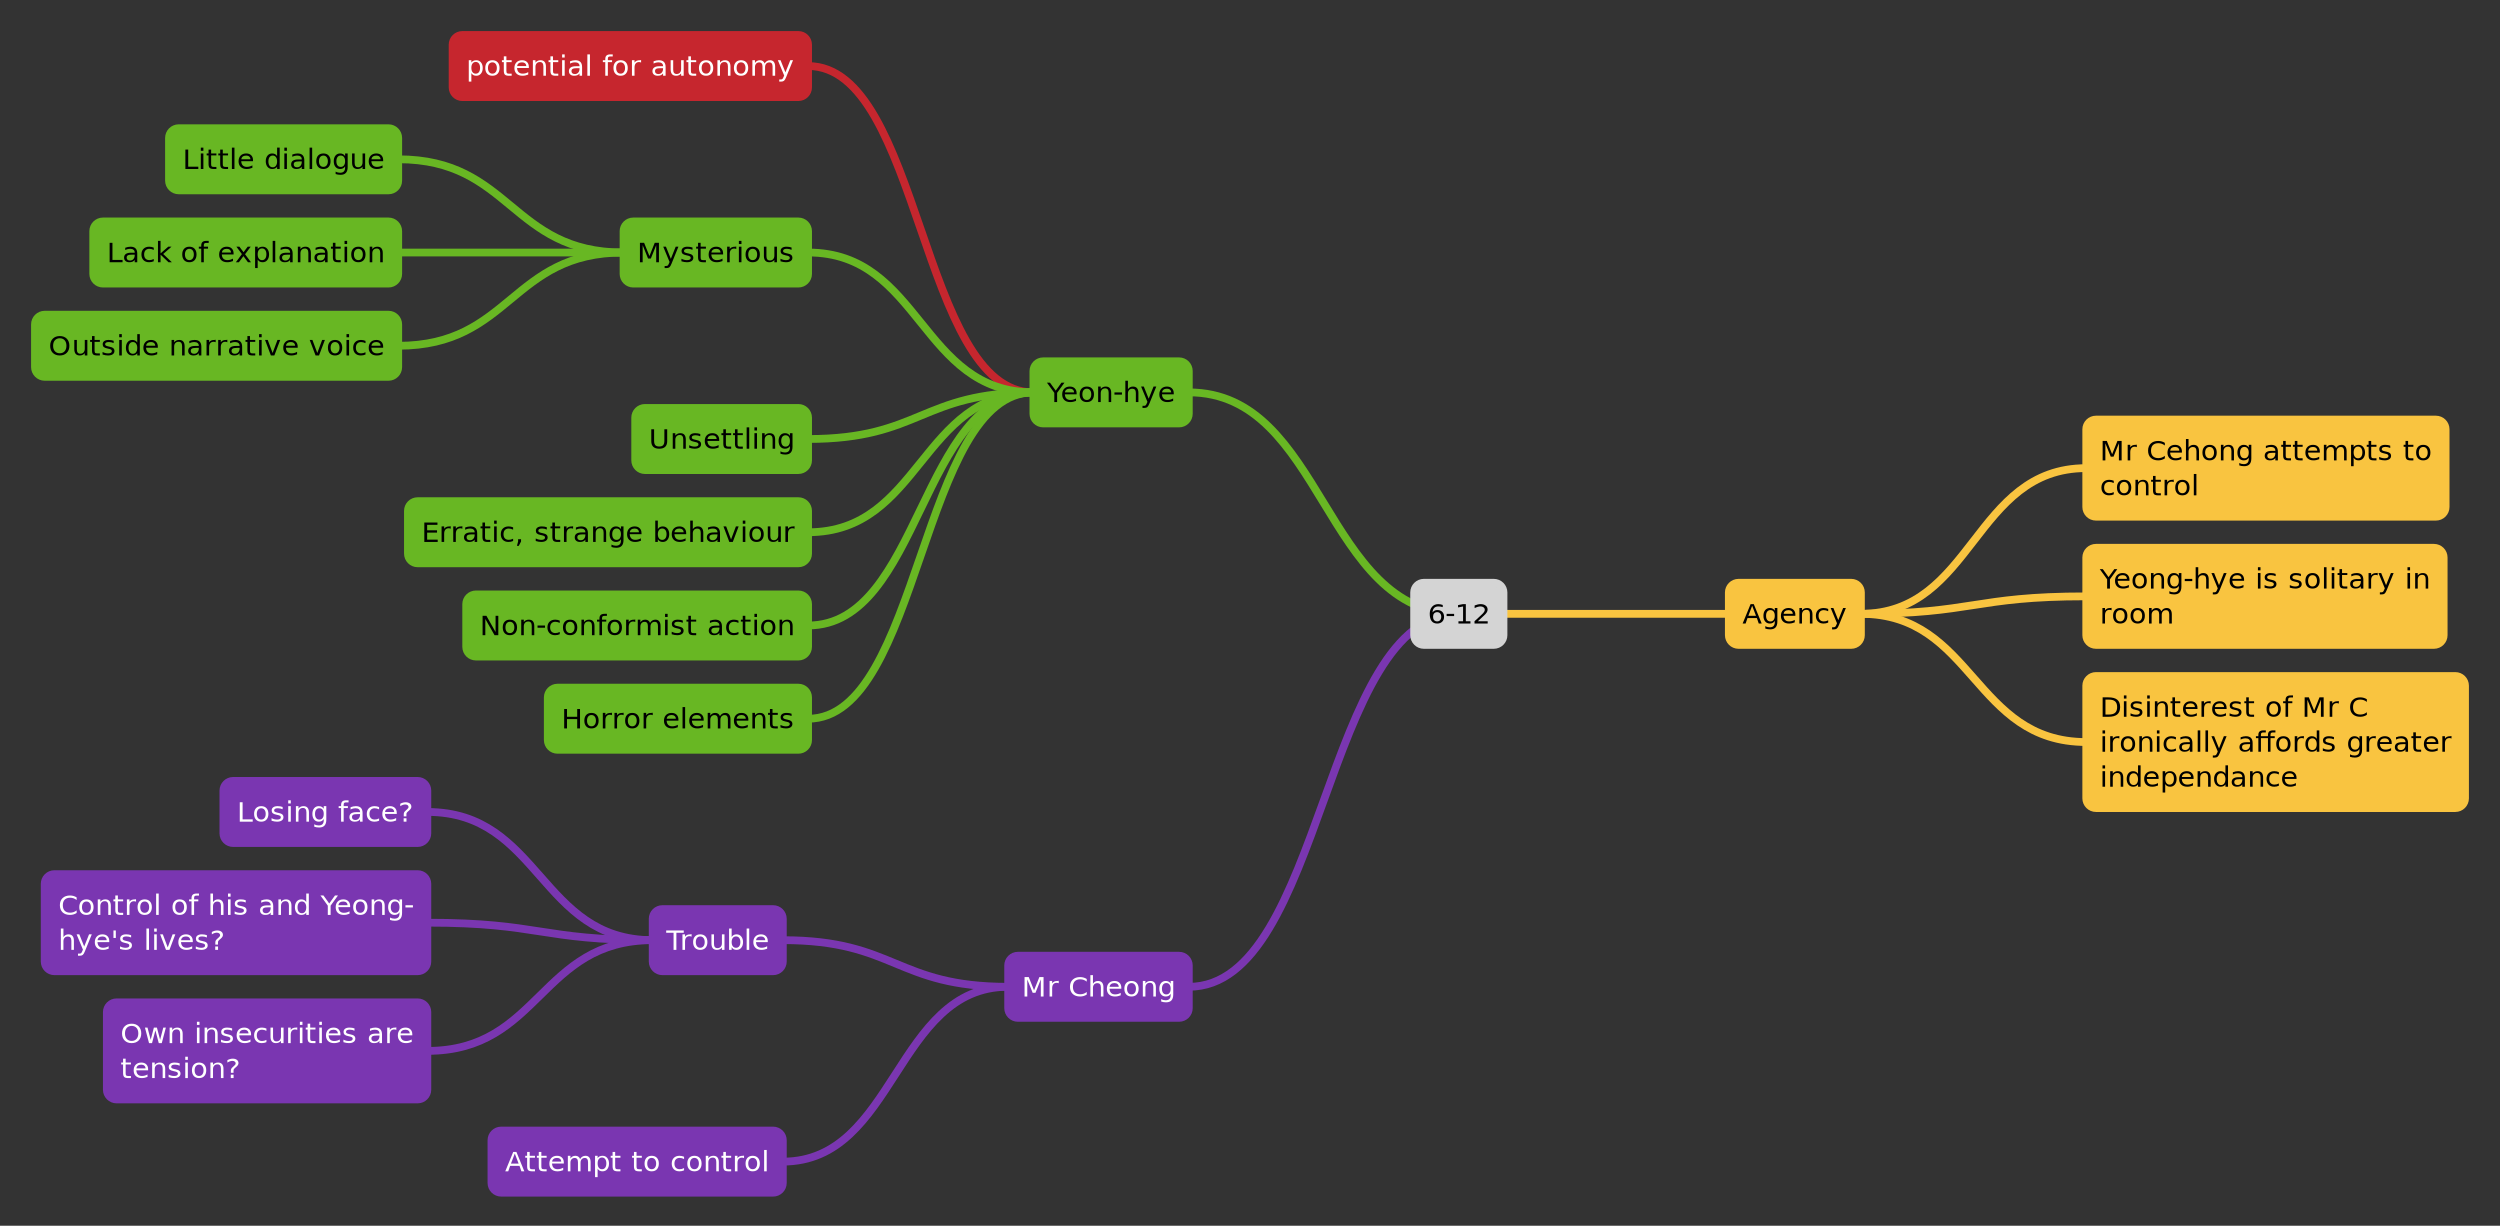 <svg xmlns="http://www.w3.org/2000/svg" xmlns:xlink="http://www.w3.org/1999/xlink" width="1716" height="631pt" version="1.1" viewBox="0 0 1287 631"><rect x="0" y="0" width="1287" height="631" fill="#333333" stroke="none"/><defs><g><symbol id="glyph0-0" overflow="visible"><path style="stroke:none" d="M 0.953 2.812 L 0.953 -10.125 L 8.062 -10.125 L 8.062 2.812 Z M 1.766 2 L 7.25 2 L 7.25 -9.297 L 1.766 -9.297 Z M 1.766 2"/></symbol><symbol id="glyph0-1" overflow="visible"><path style="stroke:none" d="M 2.656 -1.375 L 2.656 3 L 1.328 3 L 1.328 -8 L 2.656 -8 L 2.656 -6.812 C 2.938 -7.219 3.285 -7.516 3.703 -7.703 C 4.129 -7.898 4.633 -8 5.219 -8 C 6.195 -8 6.988 -7.629 7.594 -6.891 C 8.207 -6.16 8.516 -5.195 8.516 -4 C 8.516 -2.801 8.207 -1.832 7.594 -1.094 C 6.988 -0.363 6.195 0 5.219 0 C 4.633 0 4.129 -0.109 3.703 -0.328 C 3.285 -0.555 2.938 -0.906 2.656 -1.375 Z M 7.141 -4.094 C 7.141 -5.031 6.941 -5.766 6.547 -6.297 C 6.148 -6.836 5.602 -7.109 4.906 -7.109 C 4.207 -7.109 3.656 -6.836 3.25 -6.297 C 2.852 -5.766 2.656 -5.031 2.656 -4.094 C 2.656 -3.156 2.852 -2.414 3.25 -1.875 C 3.656 -1.344 4.207 -1.078 4.906 -1.078 C 5.602 -1.078 6.148 -1.344 6.547 -1.875 C 6.941 -2.414 7.141 -3.156 7.141 -4.094 Z M 7.141 -4.094"/></symbol><symbol id="glyph0-2" overflow="visible"><path style="stroke:none" d="M 4.484 -6.906 C 3.785 -6.906 3.227 -6.645 2.812 -6.125 C 2.406 -5.602 2.203 -4.895 2.203 -4 C 2.203 -3.102 2.406 -2.395 2.812 -1.875 C 3.219 -1.352 3.773 -1.094 4.484 -1.094 C 5.191 -1.094 5.75 -1.352 6.156 -1.875 C 6.57 -2.395 6.781 -3.102 6.781 -4 C 6.781 -4.895 6.57 -5.602 6.156 -6.125 C 5.75 -6.645 5.191 -6.906 4.484 -6.906 Z M 4.484 -8 C 5.641 -8 6.539 -7.645 7.188 -6.938 C 7.844 -6.227 8.172 -5.25 8.172 -4 C 8.172 -2.758 7.844 -1.781 7.188 -1.062 C 6.539 -0.352 5.641 0 4.484 0 C 3.336 0 2.438 -0.352 1.781 -1.062 C 1.133 -1.781 0.812 -2.758 0.812 -4 C 0.812 -5.25 1.133 -6.227 1.781 -6.938 C 2.438 -7.645 3.336 -8 4.484 -8 Z M 4.484 -8"/></symbol><symbol id="glyph0-3" overflow="visible"><path style="stroke:none" d="M 2.688 -10 L 2.688 -8 L 5.406 -8 L 5.406 -7 L 2.688 -7 L 2.688 -2.625 C 2.688 -1.969 2.773 -1.547 2.953 -1.359 C 3.129 -1.172 3.492 -1.078 4.047 -1.078 L 5.406 -1.078 L 5.406 0 L 4.047 0 C 3.023 0 2.32 -0.188 1.938 -0.562 C 1.551 -0.945 1.359 -1.645 1.359 -2.656 L 1.359 -7 L 0.391 -7 L 0.391 -8 L 1.359 -8 L 1.359 -10 Z M 2.688 -10"/></symbol><symbol id="glyph0-4" overflow="visible"><path style="stroke:none" d="M 8.25 -4.562 L 8.25 -4 L 2.188 -4 C 2.238 -3.051 2.508 -2.328 3 -1.828 C 3.488 -1.336 4.172 -1.094 5.047 -1.094 C 5.555 -1.094 6.047 -1.156 6.516 -1.281 C 6.992 -1.414 7.469 -1.613 7.938 -1.875 L 7.938 -0.609 C 7.469 -0.422 6.984 -0.27 6.484 -0.156 C 5.984 -0.051 5.477 0 4.969 0 C 3.688 0 2.672 -0.352 1.922 -1.062 C 1.18 -1.77 0.812 -2.727 0.812 -3.938 C 0.812 -5.188 1.164 -6.176 1.875 -6.906 C 2.582 -7.633 3.539 -8 4.75 -8 C 5.82 -8 6.672 -7.691 7.297 -7.078 C 7.93 -6.461 8.25 -5.625 8.25 -4.562 Z M 6.922 -5 C 6.91 -5.582 6.707 -6.047 6.312 -6.391 C 5.926 -6.734 5.406 -6.906 4.75 -6.906 C 4.02 -6.906 3.43 -6.738 2.984 -6.406 C 2.547 -6.082 2.297 -5.613 2.234 -5 Z M 6.922 -5"/></symbol><symbol id="glyph0-5" overflow="visible"><path style="stroke:none" d="M 8.047 -4.719 L 8.047 0 L 6.734 0 L 6.734 -4.797 C 6.734 -5.555 6.582 -6.125 6.281 -6.5 C 5.988 -6.875 5.547 -7.062 4.953 -7.062 C 4.242 -7.062 3.68 -6.836 3.266 -6.391 C 2.859 -5.941 2.656 -5.328 2.656 -4.547 L 2.656 0 L 1.328 0 L 1.328 -8 L 2.656 -8 L 2.656 -6.766 C 2.969 -7.172 3.336 -7.477 3.766 -7.688 C 4.191 -7.895 4.688 -8 5.25 -8 C 6.176 -8 6.875 -7.719 7.344 -7.156 C 7.812 -6.602 8.047 -5.789 8.047 -4.719 Z M 8.047 -4.719"/></symbol><symbol id="glyph0-6" overflow="visible"><path style="stroke:none" d="M 1.375 -8 L 2.703 -8 L 2.703 0 L 1.375 0 Z M 1.375 -11 L 2.703 -11 L 2.703 -9.375 L 1.375 -9.375 Z M 1.375 -11"/></symbol><symbol id="glyph0-7" overflow="visible"><path style="stroke:none" d="M 5.031 -3.906 C 3.969 -3.906 3.227 -3.785 2.812 -3.547 C 2.406 -3.316 2.203 -2.922 2.203 -2.359 C 2.203 -1.898 2.352 -1.535 2.656 -1.266 C 2.969 -1.004 3.391 -0.875 3.922 -0.875 C 4.648 -0.875 5.234 -1.125 5.672 -1.625 C 6.117 -2.133 6.344 -2.801 6.344 -3.625 L 6.344 -3.906 Z M 7.656 -4.453 L 7.656 0 L 6.344 0 L 6.344 -1.188 C 6.039 -0.781 5.664 -0.477 5.219 -0.281 C 4.77 -0.094 4.219 0 3.562 0 C 2.738 0 2.082 -0.211 1.594 -0.641 C 1.113 -1.066 0.875 -1.641 0.875 -2.359 C 0.875 -3.203 1.176 -3.836 1.781 -4.266 C 2.383 -4.691 3.285 -4.906 4.484 -4.906 L 6.344 -4.906 L 6.344 -5.031 C 6.344 -5.625 6.141 -6.082 5.734 -6.406 C 5.336 -6.738 4.781 -6.906 4.062 -6.906 C 3.602 -6.906 3.156 -6.852 2.719 -6.75 C 2.289 -6.645 1.875 -6.484 1.469 -6.266 L 1.469 -7.453 C 1.945 -7.629 2.41 -7.766 2.859 -7.859 C 3.316 -7.953 3.766 -8 4.203 -8 C 5.359 -8 6.223 -7.703 6.797 -7.109 C 7.367 -6.523 7.656 -5.641 7.656 -4.453 Z M 7.656 -4.453"/></symbol><symbol id="glyph0-8" overflow="visible"><path style="stroke:none" d="M 1.375 -11 L 2.703 -11 L 2.703 0 L 1.375 0 Z M 1.375 -11"/></symbol><symbol id="glyph0-9" overflow="visible"><path style="stroke:none"/></symbol><symbol id="glyph0-10" overflow="visible"><path style="stroke:none" d="M 5.438 -11 L 5.438 -9.938 L 4.188 -9.938 C 3.707 -9.938 3.375 -9.844 3.188 -9.656 C 3.008 -9.477 2.922 -9.148 2.922 -8.672 L 2.922 -8 L 5.094 -8 L 5.094 -7 L 2.922 -7 L 2.922 0 L 1.594 0 L 1.594 -7 L 0.344 -7 L 0.344 -8 L 1.594 -8 L 1.594 -8.547 C 1.594 -9.398 1.801 -10.02 2.219 -10.406 C 2.633 -10.801 3.297 -11 4.203 -11 Z M 5.438 -11"/></symbol><symbol id="glyph0-11" overflow="visible"><path style="stroke:none" d="M 6.031 -6.797 C 5.883 -6.879 5.723 -6.941 5.547 -6.984 C 5.367 -7.023 5.176 -7.047 4.969 -7.047 C 4.227 -7.047 3.656 -6.801 3.25 -6.312 C 2.852 -5.832 2.656 -5.133 2.656 -4.219 L 2.656 0 L 1.328 0 L 1.328 -8 L 2.656 -8 L 2.656 -6.781 C 2.938 -7.195 3.297 -7.504 3.734 -7.703 C 4.18 -7.898 4.723 -8 5.359 -8 C 5.453 -8 5.551 -8.004 5.656 -8.016 C 5.77 -8.035 5.895 -8.066 6.031 -8.109 Z M 6.031 -6.797"/></symbol><symbol id="glyph0-12" overflow="visible"><path style="stroke:none" d="M 1.25 -3.281 L 1.25 -8 L 2.562 -8 L 2.562 -3.188 C 2.562 -2.426 2.707 -1.852 3 -1.469 C 3.301 -1.094 3.75 -0.906 4.344 -0.906 C 5.051 -0.906 5.609 -1.129 6.016 -1.578 C 6.43 -2.035 6.641 -2.656 6.641 -3.438 L 6.641 -8 L 7.969 -8 L 7.969 0 L 6.641 0 L 6.641 -1.203 C 6.328 -0.797 5.957 -0.492 5.531 -0.297 C 5.113 -0.098 4.625 0 4.062 0 C 3.133 0 2.43 -0.273 1.953 -0.828 C 1.484 -1.391 1.25 -2.207 1.25 -3.281 Z M 4.562 -8 Z M 4.562 -8"/></symbol><symbol id="glyph0-13" overflow="visible"><path style="stroke:none" d="M 7.625 -6.312 C 7.957 -6.883 8.352 -7.305 8.812 -7.578 C 9.27 -7.859 9.812 -8 10.438 -8 C 11.27 -8 11.91 -7.711 12.359 -7.141 C 12.816 -6.578 13.047 -5.77 13.047 -4.719 L 13.047 0 L 11.719 0 L 11.719 -4.672 C 11.719 -5.422 11.582 -5.973 11.312 -6.328 C 11.039 -6.691 10.625 -6.875 10.062 -6.875 C 9.383 -6.875 8.848 -6.656 8.453 -6.219 C 8.055 -5.781 7.859 -5.18 7.859 -4.422 L 7.859 0 L 6.531 0 L 6.531 -4.672 C 6.531 -5.422 6.391 -5.973 6.109 -6.328 C 5.836 -6.691 5.422 -6.875 4.859 -6.875 C 4.18 -6.875 3.645 -6.648 3.25 -6.203 C 2.852 -5.766 2.656 -5.172 2.656 -4.422 L 2.656 0 L 1.328 0 L 1.328 -8 L 2.656 -8 L 2.656 -6.594 C 2.957 -7.07 3.316 -7.426 3.734 -7.656 C 4.16 -7.883 4.66 -8 5.234 -8 C 5.816 -8 6.312 -7.852 6.719 -7.562 C 7.133 -7.281 7.438 -6.863 7.625 -6.312 Z M 7.625 -6.312"/></symbol><symbol id="glyph0-14" overflow="visible"><path style="stroke:none" d="M 4.719 0.703 C 4.344 1.66 3.977 2.281 3.625 2.562 C 3.281 2.852 2.812 3 2.219 3 L 1.156 3 L 1.156 1.922 L 1.938 1.922 C 2.301 1.922 2.582 1.832 2.781 1.656 C 2.977 1.488 3.203 1.086 3.453 0.453 L 3.688 -0.141 L 0.438 -8 L 1.828 -8 L 4.344 -1.75 L 6.844 -8 L 8.25 -8 Z M 4.719 0.703"/></symbol><symbol id="glyph0-15" overflow="visible"><path style="stroke:none" d="M 1.438 -10 L 2.891 -10 L 2.891 -1.188 L 8.094 -1.188 L 8.094 0 L 1.438 0 Z M 1.438 -10"/></symbol><symbol id="glyph0-16" overflow="visible"><path style="stroke:none" d="M 6.656 -6.625 L 6.656 -11 L 7.984 -11 L 7.984 0 L 6.656 0 L 6.656 -1.172 C 6.383 -0.773 6.035 -0.477 5.609 -0.281 C 5.191 -0.094 4.688 0 4.094 0 C 3.125 0 2.332 -0.363 1.719 -1.094 C 1.113 -1.832 0.812 -2.801 0.812 -4 C 0.812 -5.195 1.113 -6.16 1.719 -6.891 C 2.332 -7.629 3.125 -8 4.094 -8 C 4.688 -8 5.191 -7.883 5.609 -7.656 C 6.035 -7.438 6.383 -7.094 6.656 -6.625 Z M 2.172 -3.891 C 2.172 -2.953 2.367 -2.211 2.766 -1.672 C 3.16 -1.141 3.707 -0.875 4.406 -0.875 C 5.102 -0.875 5.648 -1.141 6.047 -1.672 C 6.453 -2.211 6.656 -2.953 6.656 -3.891 C 6.656 -4.836 6.453 -5.578 6.047 -6.109 C 5.648 -6.648 5.102 -6.922 4.406 -6.922 C 3.707 -6.922 3.16 -6.648 2.766 -6.109 C 2.367 -5.578 2.172 -4.836 2.172 -3.891 Z M 2.172 -3.891"/></symbol><symbol id="glyph0-17" overflow="visible"><path style="stroke:none" d="M 6.656 -4 C 6.656 -4.926 6.457 -5.645 6.062 -6.156 C 5.676 -6.664 5.125 -6.922 4.406 -6.922 C 3.707 -6.922 3.16 -6.664 2.766 -6.156 C 2.367 -5.645 2.172 -4.926 2.172 -4 C 2.172 -3.07 2.367 -2.352 2.766 -1.844 C 3.16 -1.332 3.707 -1.078 4.406 -1.078 C 5.125 -1.078 5.676 -1.332 6.062 -1.844 C 6.457 -2.352 6.656 -3.07 6.656 -4 Z M 7.984 -1.016 C 7.984 0.336 7.676 1.344 7.062 2 C 6.457 2.664 5.531 3 4.281 3 C 3.82 3 3.383 2.961 2.969 2.891 C 2.562 2.828 2.164 2.727 1.781 2.594 L 1.781 1.328 C 2.164 1.547 2.547 1.703 2.922 1.797 C 3.297 1.891 3.68 1.938 4.078 1.938 C 4.941 1.938 5.586 1.711 6.016 1.266 C 6.441 0.828 6.656 0.16 6.656 -0.734 L 6.656 -1.375 C 6.383 -0.914 6.035 -0.57 5.609 -0.344 C 5.191 -0.113 4.688 0 4.094 0 C 3.102 0 2.305 -0.363 1.703 -1.094 C 1.109 -1.82 0.812 -2.789 0.812 -4 C 0.812 -5.207 1.109 -6.176 1.703 -6.906 C 2.305 -7.633 3.102 -8 4.094 -8 C 4.688 -8 5.191 -7.883 5.609 -7.656 C 6.035 -7.426 6.383 -7.082 6.656 -6.625 L 6.656 -8 L 7.984 -8 Z M 7.984 -1.016"/></symbol><symbol id="glyph0-18" overflow="visible"><path style="stroke:none" d="M 7.156 -7.516 L 7.156 -6.328 C 6.781 -6.516 6.406 -6.656 6.031 -6.75 C 5.656 -6.852 5.281 -6.906 4.906 -6.906 C 4.051 -6.906 3.383 -6.648 2.906 -6.141 C 2.438 -5.629 2.203 -4.914 2.203 -4 C 2.203 -3.082 2.438 -2.367 2.906 -1.859 C 3.383 -1.348 4.051 -1.094 4.906 -1.094 C 5.281 -1.094 5.656 -1.141 6.031 -1.234 C 6.406 -1.328 6.781 -1.473 7.156 -1.672 L 7.156 -0.5 C 6.789 -0.332 6.41 -0.207 6.016 -0.125 C 5.617 -0.039 5.195 0 4.75 0 C 3.539 0 2.582 -0.359 1.875 -1.078 C 1.164 -1.797 0.812 -2.77 0.812 -4 C 0.812 -5.238 1.172 -6.211 1.891 -6.922 C 2.609 -7.641 3.594 -8 4.844 -8 C 5.25 -8 5.645 -7.957 6.031 -7.875 C 6.414 -7.789 6.789 -7.672 7.156 -7.516 Z M 7.156 -7.516"/></symbol><symbol id="glyph0-19" overflow="visible"><path style="stroke:none" d="M 1.328 -11 L 2.656 -11 L 2.656 -4.547 L 6.594 -8 L 8.281 -8 L 4.016 -4.25 L 8.453 0 L 6.734 0 L 2.656 -3.906 L 2.656 0 L 1.328 0 Z M 1.328 -11"/></symbol><symbol id="glyph0-20" overflow="visible"><path style="stroke:none" d="M 8.047 -8 L 5.156 -4.109 L 8.203 0 L 6.641 0 L 4.312 -3.141 L 1.984 0 L 0.422 0 L 3.531 -4.188 L 0.688 -8 L 2.25 -8 L 4.375 -5.156 L 6.5 -8 Z M 8.047 -8"/></symbol><symbol id="glyph0-21" overflow="visible"><path style="stroke:none" d="M 5.781 -8.859 C 4.727 -8.859 3.891 -8.516 3.266 -7.828 C 2.648 -7.141 2.344 -6.195 2.344 -5 C 2.344 -3.812 2.648 -2.867 3.266 -2.172 C 3.891 -1.484 4.727 -1.141 5.781 -1.141 C 6.832 -1.141 7.664 -1.484 8.281 -2.172 C 8.895 -2.867 9.203 -3.812 9.203 -5 C 9.203 -6.195 8.895 -7.141 8.281 -7.828 C 7.664 -8.516 6.832 -8.859 5.781 -8.859 Z M 5.781 -10 C 7.281 -10 8.477 -9.547 9.375 -8.641 C 10.27 -7.734 10.719 -6.52 10.719 -5 C 10.719 -3.477 10.27 -2.266 9.375 -1.359 C 8.477 -0.453 7.281 0 5.781 0 C 4.281 0 3.078 -0.445 2.172 -1.344 C 1.273 -2.25 0.828 -3.469 0.828 -5 C 0.828 -6.52 1.273 -7.734 2.172 -8.641 C 3.078 -9.547 4.281 -10 5.781 -10 Z M 5.781 -10"/></symbol><symbol id="glyph0-22" overflow="visible"><path style="stroke:none" d="M 6.5 -7.578 L 6.5 -6.391 C 6.125 -6.566 5.734 -6.695 5.328 -6.781 C 4.93 -6.875 4.52 -6.922 4.094 -6.922 C 3.438 -6.922 2.941 -6.828 2.609 -6.641 C 2.285 -6.453 2.125 -6.164 2.125 -5.781 C 2.125 -5.5 2.238 -5.273 2.469 -5.109 C 2.707 -4.941 3.18 -4.781 3.891 -4.625 L 4.344 -4.531 C 5.281 -4.344 5.941 -4.078 6.328 -3.734 C 6.723 -3.391 6.922 -2.91 6.922 -2.297 C 6.922 -1.586 6.625 -1.023 6.031 -0.609 C 5.445 -0.203 4.641 0 3.609 0 C 3.18 0 2.734 -0.039 2.266 -0.125 C 1.797 -0.207 1.305 -0.328 0.797 -0.484 L 0.797 -1.797 C 1.285 -1.555 1.766 -1.375 2.234 -1.25 C 2.703 -1.133 3.172 -1.078 3.641 -1.078 C 4.266 -1.078 4.742 -1.176 5.078 -1.375 C 5.41 -1.582 5.578 -1.867 5.578 -2.234 C 5.578 -2.566 5.453 -2.82 5.203 -3 C 4.961 -3.188 4.438 -3.359 3.625 -3.516 L 3.172 -3.625 C 2.348 -3.789 1.754 -4.039 1.391 -4.375 C 1.035 -4.719 0.859 -5.18 0.859 -5.766 C 0.859 -6.473 1.125 -7.02 1.656 -7.406 C 2.188 -7.801 2.945 -8 3.938 -8 C 4.414 -8 4.867 -7.961 5.297 -7.891 C 5.734 -7.828 6.133 -7.723 6.5 -7.578 Z M 6.5 -7.578"/></symbol><symbol id="glyph0-23" overflow="visible"><path style="stroke:none" d="M 0.438 -8 L 1.828 -8 L 4.344 -1.281 L 6.844 -8 L 8.25 -8 L 5.234 0 L 3.453 0 Z M 0.438 -8"/></symbol><symbol id="glyph0-24" overflow="visible"><path style="stroke:none" d="M 1.438 -10 L 3.594 -10 L 6.328 -3.188 L 9.062 -10 L 11.219 -10 L 11.219 0 L 9.812 0 L 9.812 -8.781 L 7.062 -1.922 L 5.609 -1.922 L 2.844 -8.781 L 2.844 0 L 1.438 0 Z M 1.438 -10"/></symbol><symbol id="glyph0-25" overflow="visible"><path style="stroke:none" d="M 1.281 -10 L 2.734 -10 L 2.734 -4.094 C 2.734 -3.039 2.938 -2.285 3.344 -1.828 C 3.758 -1.367 4.438 -1.141 5.375 -1.141 C 6.301 -1.141 6.973 -1.367 7.391 -1.828 C 7.805 -2.285 8.016 -3.039 8.016 -4.094 L 8.016 -10 L 9.469 -10 L 9.469 -3.875 C 9.469 -2.594 9.117 -1.625 8.422 -0.969 C 7.734 -0.32 6.719 0 5.375 0 C 4.02 0 3 -0.32 2.312 -0.969 C 1.625 -1.625 1.281 -2.594 1.281 -3.875 Z M 1.281 -10"/></symbol><symbol id="glyph0-26" overflow="visible"><path style="stroke:none" d="M 1.438 -10 L 8.203 -10 L 8.203 -8.812 L 2.891 -8.812 L 2.891 -6 L 7.984 -6 L 7.984 -4.812 L 2.891 -4.812 L 2.891 -1.188 L 8.328 -1.188 L 8.328 0 L 1.438 0 Z M 1.438 -10"/></symbol><symbol id="glyph0-27" overflow="visible"><path style="stroke:none" d="M 1.719 -1.422 L 3.234 -1.422 L 3.234 -0.219 L 2.062 2 L 1.125 2 L 1.719 -0.219 Z M 1.719 -1.422"/></symbol><symbol id="glyph0-28" overflow="visible"><path style="stroke:none" d="M 7.141 -4 C 7.141 -4.906 6.941 -5.617 6.547 -6.141 C 6.148 -6.66 5.602 -6.922 4.906 -6.922 C 4.207 -6.922 3.656 -6.66 3.25 -6.141 C 2.852 -5.617 2.656 -4.906 2.656 -4 C 2.656 -3.094 2.852 -2.379 3.25 -1.859 C 3.656 -1.336 4.207 -1.078 4.906 -1.078 C 5.602 -1.078 6.148 -1.336 6.547 -1.859 C 6.941 -2.379 7.141 -3.094 7.141 -4 Z M 2.656 -6.625 C 2.938 -7.094 3.285 -7.438 3.703 -7.656 C 4.129 -7.883 4.633 -8 5.219 -8 C 6.195 -8 6.988 -7.629 7.594 -6.891 C 8.207 -6.16 8.516 -5.195 8.516 -4 C 8.516 -2.801 8.207 -1.832 7.594 -1.094 C 6.988 -0.363 6.195 0 5.219 0 C 4.633 0 4.129 -0.109 3.703 -0.328 C 3.285 -0.555 2.938 -0.906 2.656 -1.375 L 2.656 0 L 1.328 0 L 1.328 -11 L 2.656 -11 Z M 2.656 -6.625"/></symbol><symbol id="glyph0-29" overflow="visible"><path style="stroke:none" d="M 8.047 -4.719 L 8.047 0 L 6.734 0 L 6.734 -4.672 C 6.734 -5.41 6.582 -5.961 6.281 -6.328 C 5.988 -6.691 5.547 -6.875 4.953 -6.875 C 4.242 -6.875 3.68 -6.656 3.266 -6.219 C 2.859 -5.781 2.656 -5.18 2.656 -4.422 L 2.656 0 L 1.328 0 L 1.328 -11 L 2.656 -11 L 2.656 -6.594 C 2.969 -7.062 3.336 -7.41 3.766 -7.641 C 4.191 -7.879 4.688 -8 5.25 -8 C 6.176 -8 6.875 -7.719 7.344 -7.156 C 7.812 -6.602 8.047 -5.789 8.047 -4.719 Z M 8.047 -4.719"/></symbol><symbol id="glyph0-30" overflow="visible"><path style="stroke:none" d="M 1.438 -10 L 3.391 -10 L 8.125 -1.641 L 8.125 -10 L 9.531 -10 L 9.531 0 L 7.594 0 L 2.844 -8.359 L 2.844 0 L 1.438 0 Z M 1.438 -10"/></symbol><symbol id="glyph0-31" overflow="visible"><path style="stroke:none" d="M 0.719 -4.984 L 4.578 -4.984 L 4.578 -3.844 L 0.719 -3.844 Z M 0.719 -4.984"/></symbol><symbol id="glyph0-32" overflow="visible"><path style="stroke:none" d="M 1.438 -10 L 2.891 -10 L 2.891 -6 L 8.141 -6 L 8.141 -10 L 9.594 -10 L 9.594 0 L 8.141 0 L 8.141 -4.812 L 2.891 -4.812 L 2.891 0 L 1.438 0 Z M 1.438 -10"/></symbol><symbol id="glyph0-33" overflow="visible"><path style="stroke:none" d="M -0.031 -10 L 1.531 -10 L 4.484 -5.891 L 7.438 -10 L 8.984 -10 L 5.203 -4.766 L 5.203 0 L 3.75 0 L 3.75 -4.766 Z M -0.031 -10"/></symbol><symbol id="glyph0-34" overflow="visible"><path style="stroke:none" d="M 2.797 -1.766 L 4.25 -1.766 L 4.25 0 L 2.797 0 Z M 4.219 -2.719 L 2.844 -2.719 L 2.844 -3.719 C 2.844 -4.145 2.91 -4.5 3.047 -4.781 C 3.18 -5.062 3.461 -5.383 3.891 -5.75 L 4.531 -6.328 C 4.801 -6.555 5 -6.77 5.125 -6.969 C 5.25 -7.164 5.312 -7.367 5.312 -7.578 C 5.312 -7.961 5.156 -8.27 4.844 -8.5 C 4.531 -8.738 4.113 -8.859 3.594 -8.859 C 3.219 -8.859 2.816 -8.785 2.391 -8.641 C 1.961 -8.492 1.516 -8.273 1.047 -7.984 L 1.047 -9.219 C 1.492 -9.477 1.945 -9.672 2.406 -9.797 C 2.875 -9.93 3.352 -10 3.844 -10 C 4.727 -10 5.438 -9.789 5.969 -9.375 C 6.5 -8.957 6.766 -8.398 6.766 -7.703 C 6.766 -7.379 6.676 -7.066 6.5 -6.766 C 6.332 -6.473 6.035 -6.133 5.609 -5.75 L 4.969 -5.203 C 4.75 -4.992 4.594 -4.832 4.5 -4.719 C 4.406 -4.602 4.336 -4.488 4.297 -4.375 C 4.266 -4.289 4.242 -4.18 4.234 -4.047 C 4.223 -3.922 4.219 -3.742 4.219 -3.516 Z M 4.219 -2.719"/></symbol><symbol id="glyph0-35" overflow="visible"><path style="stroke:none" d="M 9.453 -9.016 L 9.453 -7.656 C 8.961 -8.051 8.441 -8.348 7.891 -8.547 C 7.336 -8.742 6.75 -8.844 6.125 -8.844 C 4.906 -8.844 3.969 -8.516 3.312 -7.859 C 2.664 -7.203 2.344 -6.25 2.344 -5 C 2.344 -3.758 2.664 -2.805 3.312 -2.141 C 3.969 -1.484 4.906 -1.156 6.125 -1.156 C 6.75 -1.156 7.336 -1.254 7.891 -1.453 C 8.441 -1.648 8.961 -1.945 9.453 -2.344 L 9.453 -1 C 8.941 -0.664 8.398 -0.414 7.828 -0.25 C 7.266 -0.082 6.672 0 6.047 0 C 4.43 0 3.156 -0.441 2.219 -1.328 C 1.289 -2.223 0.828 -3.445 0.828 -5 C 0.828 -6.551 1.289 -7.77 2.219 -8.656 C 3.156 -9.551 4.43 -10 6.047 -10 C 6.68 -10 7.281 -9.914 7.844 -9.75 C 8.414 -9.594 8.953 -9.348 9.453 -9.016 Z M 9.453 -9.016"/></symbol><symbol id="glyph0-36" overflow="visible"><path style="stroke:none" d="M 2.625 -10 L 2.625 -6.141 L 1.406 -6.141 L 1.406 -10 Z M 2.625 -10"/></symbol><symbol id="glyph0-37" overflow="visible"><path style="stroke:none" d="M 0.609 -8 L 1.938 -8 L 3.578 -1.75 L 5.219 -8 L 6.781 -8 L 8.422 -1.75 L 10.062 -8 L 11.391 -8 L 9.281 0 L 7.734 0 L 6 -6.562 L 4.266 0 L 2.719 0 Z M 0.609 -8"/></symbol><symbol id="glyph0-38" overflow="visible"><path style="stroke:none" d="M -0.047 -10 L 9 -10 L 9 -8.812 L 5.203 -8.812 L 5.203 0 L 3.75 0 L 3.75 -8.812 L -0.047 -8.812 Z M -0.047 -10"/></symbol><symbol id="glyph0-39" overflow="visible"><path style="stroke:none" d="M 5.016 -9.156 L 3.047 -3.984 L 6.984 -3.984 Z M 4.203 -10 L 5.844 -10 L 9.922 0 L 8.406 0 L 7.438 -2.828 L 2.609 -2.828 L 1.641 0 L 0.109 0 Z M 4.203 -10"/></symbol><symbol id="glyph0-40" overflow="visible"><path style="stroke:none" d="M 2.891 -8.844 L 2.891 -1.156 L 4.641 -1.156 C 6.109 -1.156 7.188 -1.461 7.875 -2.078 C 8.562 -2.703 8.906 -3.68 8.906 -5.016 C 8.906 -6.336 8.562 -7.305 7.875 -7.922 C 7.188 -8.535 6.109 -8.844 4.641 -8.844 Z M 1.438 -10 L 4.406 -10 C 6.477 -10 8 -9.594 8.969 -8.781 C 9.945 -7.977 10.438 -6.723 10.438 -5.016 C 10.438 -3.297 9.945 -2.031 8.969 -1.219 C 8 -0.406 6.477 0 4.406 0 L 1.438 0 Z M 1.438 -10"/></symbol><symbol id="glyph0-41" overflow="visible"><path style="stroke:none" d="M 10.391 -11 L 10.391 -9.938 L 9.125 -9.938 C 8.656 -9.938 8.328 -9.844 8.141 -9.656 C 7.953 -9.477 7.859 -9.148 7.859 -8.672 L 7.859 -8 L 10.031 -8 L 10.031 -7 L 7.859 -7 L 7.859 0 L 6.547 0 L 6.547 -7 L 2.922 -7 L 2.922 0 L 1.594 0 L 1.594 -7 L 0.344 -7 L 0.344 -8 L 1.594 -8 L 1.594 -8.547 C 1.594 -9.398 1.801 -10.02 2.219 -10.406 C 2.633 -10.801 3.297 -11 4.203 -11 L 5.438 -11 L 5.438 -9.938 L 4.188 -9.938 C 3.707 -9.938 3.375 -9.844 3.188 -9.656 C 3.008 -9.477 2.922 -9.148 2.922 -8.672 L 2.922 -8 L 6.547 -8 L 6.547 -8.547 C 6.547 -9.398 6.75 -10.02 7.156 -10.406 C 7.57 -10.801 8.234 -11 9.141 -11 Z M 10.391 -11"/></symbol><symbol id="glyph0-42" overflow="visible"><path style="stroke:none" d="M 4.844 -5.859 C 4.195 -5.859 3.68 -5.645 3.297 -5.219 C 2.922 -4.801 2.734 -4.223 2.734 -3.484 C 2.734 -2.754 2.922 -2.176 3.297 -1.75 C 3.68 -1.32 4.195 -1.109 4.844 -1.109 C 5.488 -1.109 6 -1.32 6.375 -1.75 C 6.758 -2.176 6.953 -2.754 6.953 -3.484 C 6.953 -4.223 6.758 -4.801 6.375 -5.219 C 6 -5.645 5.488 -5.859 4.844 -5.859 Z M 7.719 -9.578 L 7.719 -8.438 C 7.352 -8.562 6.984 -8.656 6.609 -8.719 C 6.242 -8.781 5.879 -8.812 5.516 -8.812 C 4.555 -8.812 3.828 -8.555 3.328 -8.047 C 2.828 -7.535 2.539 -6.758 2.469 -5.719 C 2.75 -6.125 3.098 -6.43 3.516 -6.641 C 3.941 -6.848 4.41 -6.953 4.922 -6.953 C 6.004 -6.953 6.852 -6.641 7.469 -6.016 C 8.094 -5.398 8.406 -4.555 8.406 -3.484 C 8.406 -2.43 8.082 -1.586 7.438 -0.953 C 6.789 -0.316 5.926 0 4.844 0 C 3.602 0 2.656 -0.426 2 -1.281 C 1.352 -2.133 1.031 -3.375 1.031 -5 C 1.031 -6.52 1.43 -7.734 2.234 -8.641 C 3.035 -9.547 4.109 -10 5.453 -10 C 5.816 -10 6.18 -9.961 6.547 -9.891 C 6.922 -9.828 7.312 -9.723 7.719 -9.578 Z M 7.719 -9.578"/></symbol><symbol id="glyph0-43" overflow="visible"><path style="stroke:none" d="M 1.812 -1.188 L 4.188 -1.188 L 4.188 -8.781 L 1.609 -8.297 L 1.609 -9.516 L 4.172 -10 L 5.609 -10 L 5.609 -1.188 L 7.984 -1.188 L 7.984 0 L 1.812 0 Z M 1.812 -1.188"/></symbol><symbol id="glyph0-44" overflow="visible"><path style="stroke:none" d="M 2.812 -1.188 L 7.859 -1.188 L 7.859 0 L 1.078 0 L 1.078 -1.188 C 1.629 -1.695 2.379 -2.383 3.328 -3.25 C 4.273 -4.113 4.867 -4.672 5.109 -4.922 C 5.566 -5.391 5.891 -5.785 6.078 -6.109 C 6.266 -6.441 6.359 -6.766 6.359 -7.078 C 6.359 -7.598 6.156 -8.016 5.75 -8.328 C 5.352 -8.648 4.836 -8.812 4.203 -8.812 C 3.742 -8.812 3.258 -8.738 2.75 -8.594 C 2.25 -8.457 1.711 -8.242 1.141 -7.953 L 1.141 -9.312 C 1.723 -9.539 2.266 -9.711 2.766 -9.828 C 3.273 -9.941 3.742 -10 4.172 -10 C 5.273 -10 6.156 -9.75 6.812 -9.25 C 7.477 -8.75 7.812 -8.07 7.812 -7.219 C 7.812 -6.82 7.727 -6.441 7.562 -6.078 C 7.395 -5.723 7.094 -5.301 6.656 -4.812 C 6.539 -4.688 6.16 -4.32 5.516 -3.719 C 4.879 -3.113 3.977 -2.27 2.812 -1.188 Z M 2.812 -1.188"/></symbol></g></defs><g id="surface3844"><path style="fill:none;stroke-width:4;stroke-linecap:round;stroke-linejoin:miter;stroke:#68b723;stroke-opacity:1;stroke-miterlimit:10" d="M 900.148 428.034 C 830.648 428.034 830.648 314.034 761.148 314.034" transform="matrix(1,0,0,1,-149.148,-112.034)"/><path style="fill:none;stroke-width:4;stroke-linecap:round;stroke-linejoin:miter;stroke:#c6262e;stroke-opacity:1;stroke-miterlimit:10" d="M 681.148 314.034 C 623.148 314.034 623.148 146.034 565.148 146.034" transform="matrix(1,0,0,1,-149.148,-112.034)"/><path style="fill-rule:nonzero;fill:#c6262e;fill-opacity:1;stroke-width:4;stroke-linecap:round;stroke-linejoin:miter;stroke:#c6262e;stroke-opacity:1;stroke-miterlimit:10" d="M 387.148 130.034 L 560.148 130.034 C 562.91 130.034 565.148 132.272 565.148 135.034 L 565.148 157.034 C 565.148 159.796 562.91 162.034 560.148 162.034 L 387.148 162.034 C 384.387 162.034 382.148 159.796 382.148 157.034 L 382.148 135.034 C 382.148 132.272 384.387 130.034 387.148 130.034 Z M 387.148 130.034" transform="matrix(1,0,0,1,-149.148,-112.034)"/><g style="fill:#fff;fill-opacity:1"><use x="240" y="39" xlink:href="#glyph0-1"/><use x="249" y="39" xlink:href="#glyph0-2"/><use x="258" y="39" xlink:href="#glyph0-3"/><use x="264" y="39" xlink:href="#glyph0-4"/><use x="273" y="39" xlink:href="#glyph0-5"/><use x="282" y="39" xlink:href="#glyph0-3"/><use x="288" y="39" xlink:href="#glyph0-6"/><use x="292" y="39" xlink:href="#glyph0-7"/><use x="301" y="39" xlink:href="#glyph0-8"/><use x="305" y="39" xlink:href="#glyph0-9"/><use x="310" y="39" xlink:href="#glyph0-10"/><use x="315" y="39" xlink:href="#glyph0-2"/><use x="324" y="39" xlink:href="#glyph0-11"/><use x="330" y="39" xlink:href="#glyph0-9"/><use x="335" y="39" xlink:href="#glyph0-7"/><use x="344" y="39" xlink:href="#glyph0-12"/><use x="353" y="39" xlink:href="#glyph0-3"/><use x="359" y="39" xlink:href="#glyph0-2"/><use x="368" y="39" xlink:href="#glyph0-5"/><use x="377" y="39" xlink:href="#glyph0-2"/><use x="386" y="39" xlink:href="#glyph0-13"/><use x="400" y="39" xlink:href="#glyph0-14"/></g><path style="fill:none;stroke-width:4;stroke-linecap:round;stroke-linejoin:miter;stroke:#68b723;stroke-opacity:1;stroke-miterlimit:10" d="M 681.148 314.034 C 623.148 314.034 623.148 242.034 565.148 242.034" transform="matrix(1,0,0,1,-149.148,-112.034)"/><path style="fill:none;stroke-width:4;stroke-linecap:round;stroke-linejoin:miter;stroke:#68b723;stroke-opacity:1;stroke-miterlimit:10" d="M 470.148 242.034 C 412.148 242.034 412.148 194.034 354.148 194.034" transform="matrix(1,0,0,1,-149.148,-112.034)"/><path style="fill-rule:nonzero;fill:#68b723;fill-opacity:1;stroke-width:4;stroke-linecap:round;stroke-linejoin:miter;stroke:#68b723;stroke-opacity:1;stroke-miterlimit:10" d="M 241.148 178.034 L 349.148 178.034 C 351.91 178.034 354.148 180.272 354.148 183.034 L 354.148 205.034 C 354.148 207.796 351.91 210.034 349.148 210.034 L 241.148 210.034 C 238.387 210.034 236.148 207.796 236.148 205.034 L 236.148 183.034 C 236.148 180.272 238.387 178.034 241.148 178.034 Z M 241.148 178.034" transform="matrix(1,0,0,1,-149.148,-112.034)"/><g style="fill:#000;fill-opacity:1"><use x="94" y="87" xlink:href="#glyph0-15"/><use x="102" y="87" xlink:href="#glyph0-6"/><use x="106" y="87" xlink:href="#glyph0-3"/><use x="112" y="87" xlink:href="#glyph0-3"/><use x="118" y="87" xlink:href="#glyph0-8"/><use x="122" y="87" xlink:href="#glyph0-4"/><use x="131" y="87" xlink:href="#glyph0-9"/><use x="136" y="87" xlink:href="#glyph0-16"/><use x="145" y="87" xlink:href="#glyph0-6"/><use x="149" y="87" xlink:href="#glyph0-7"/><use x="158" y="87" xlink:href="#glyph0-8"/><use x="162" y="87" xlink:href="#glyph0-2"/><use x="171" y="87" xlink:href="#glyph0-17"/><use x="180" y="87" xlink:href="#glyph0-12"/><use x="189" y="87" xlink:href="#glyph0-4"/></g><path style="fill:none;stroke-width:4;stroke-linecap:round;stroke-linejoin:miter;stroke:#68b723;stroke-opacity:1;stroke-miterlimit:10" d="M 470.148 242.034 C 412.148 242.034 412.148 242.034 354.148 242.034" transform="matrix(1,0,0,1,-149.148,-112.034)"/><path style="fill-rule:nonzero;fill:#68b723;fill-opacity:1;stroke-width:4;stroke-linecap:round;stroke-linejoin:miter;stroke:#68b723;stroke-opacity:1;stroke-miterlimit:10" d="M 202.148 226.034 L 349.148 226.034 C 351.91 226.034 354.148 228.272 354.148 231.034 L 354.148 253.034 C 354.148 255.796 351.91 258.034 349.148 258.034 L 202.148 258.034 C 199.387 258.034 197.148 255.796 197.148 253.034 L 197.148 231.034 C 197.148 228.272 199.387 226.034 202.148 226.034 Z M 202.148 226.034" transform="matrix(1,0,0,1,-149.148,-112.034)"/><g style="fill:#000;fill-opacity:1"><use x="55" y="135" xlink:href="#glyph0-15"/><use x="63" y="135" xlink:href="#glyph0-7"/><use x="72" y="135" xlink:href="#glyph0-18"/><use x="80" y="135" xlink:href="#glyph0-19"/><use x="88" y="135" xlink:href="#glyph0-9"/><use x="93" y="135" xlink:href="#glyph0-2"/><use x="102" y="135" xlink:href="#glyph0-10"/><use x="107" y="135" xlink:href="#glyph0-9"/><use x="112" y="135" xlink:href="#glyph0-4"/><use x="121" y="135" xlink:href="#glyph0-20"/><use x="130" y="135" xlink:href="#glyph0-1"/><use x="139" y="135" xlink:href="#glyph0-8"/><use x="143" y="135" xlink:href="#glyph0-7"/><use x="152" y="135" xlink:href="#glyph0-5"/><use x="161" y="135" xlink:href="#glyph0-7"/><use x="170" y="135" xlink:href="#glyph0-3"/><use x="176" y="135" xlink:href="#glyph0-6"/><use x="180" y="135" xlink:href="#glyph0-2"/><use x="189" y="135" xlink:href="#glyph0-5"/></g><path style="fill:none;stroke-width:4;stroke-linecap:round;stroke-linejoin:miter;stroke:#68b723;stroke-opacity:1;stroke-miterlimit:10" d="M 470.148 242.034 C 412.148 242.034 412.148 290.034 354.148 290.034" transform="matrix(1,0,0,1,-149.148,-112.034)"/><path style="fill-rule:nonzero;fill:#68b723;fill-opacity:1;stroke-width:4;stroke-linecap:round;stroke-linejoin:miter;stroke:#68b723;stroke-opacity:1;stroke-miterlimit:10" d="M 172.148 274.034 L 349.148 274.034 C 351.91 274.034 354.148 276.272 354.148 279.034 L 354.148 301.034 C 354.148 303.796 351.91 306.034 349.148 306.034 L 172.148 306.034 C 169.387 306.034 167.148 303.796 167.148 301.034 L 167.148 279.034 C 167.148 276.272 169.387 274.034 172.148 274.034 Z M 172.148 274.034" transform="matrix(1,0,0,1,-149.148,-112.034)"/><g style="fill:#000;fill-opacity:1"><use x="25" y="183" xlink:href="#glyph0-21"/><use x="37" y="183" xlink:href="#glyph0-12"/><use x="46" y="183" xlink:href="#glyph0-3"/><use x="52" y="183" xlink:href="#glyph0-22"/><use x="60" y="183" xlink:href="#glyph0-6"/><use x="64" y="183" xlink:href="#glyph0-16"/><use x="73" y="183" xlink:href="#glyph0-4"/><use x="82" y="183" xlink:href="#glyph0-9"/><use x="87" y="183" xlink:href="#glyph0-5"/><use x="96" y="183" xlink:href="#glyph0-7"/><use x="105" y="183" xlink:href="#glyph0-11"/><use x="111" y="183" xlink:href="#glyph0-11"/><use x="117" y="183" xlink:href="#glyph0-7"/><use x="126" y="183" xlink:href="#glyph0-3"/><use x="132" y="183" xlink:href="#glyph0-6"/><use x="136" y="183" xlink:href="#glyph0-23"/><use x="145" y="183" xlink:href="#glyph0-4"/><use x="154" y="183" xlink:href="#glyph0-9"/><use x="159" y="183" xlink:href="#glyph0-23"/><use x="168" y="183" xlink:href="#glyph0-2"/><use x="177" y="183" xlink:href="#glyph0-6"/><use x="181" y="183" xlink:href="#glyph0-18"/><use x="189" y="183" xlink:href="#glyph0-4"/></g><path style="fill-rule:nonzero;fill:#68b723;fill-opacity:1;stroke-width:4;stroke-linecap:round;stroke-linejoin:miter;stroke:#68b723;stroke-opacity:1;stroke-miterlimit:10" d="M 475.148 226.034 L 560.148 226.034 C 562.91 226.034 565.148 228.272 565.148 231.034 L 565.148 253.034 C 565.148 255.796 562.91 258.034 560.148 258.034 L 475.148 258.034 C 472.387 258.034 470.148 255.796 470.148 253.034 L 470.148 231.034 C 470.148 228.272 472.387 226.034 475.148 226.034 Z M 475.148 226.034" transform="matrix(1,0,0,1,-149.148,-112.034)"/><g style="fill:#000;fill-opacity:1"><use x="328" y="135" xlink:href="#glyph0-24"/><use x="341" y="135" xlink:href="#glyph0-14"/><use x="350" y="135" xlink:href="#glyph0-22"/><use x="358" y="135" xlink:href="#glyph0-3"/><use x="364" y="135" xlink:href="#glyph0-4"/><use x="373" y="135" xlink:href="#glyph0-11"/><use x="379" y="135" xlink:href="#glyph0-6"/><use x="383" y="135" xlink:href="#glyph0-2"/><use x="392" y="135" xlink:href="#glyph0-12"/><use x="401" y="135" xlink:href="#glyph0-22"/></g><path style="fill:none;stroke-width:4;stroke-linecap:round;stroke-linejoin:miter;stroke:#68b723;stroke-opacity:1;stroke-miterlimit:10" d="M 681.148 314.034 C 623.148 314.034 623.148 338.034 565.148 338.034" transform="matrix(1,0,0,1,-149.148,-112.034)"/><path style="fill-rule:nonzero;fill:#68b723;fill-opacity:1;stroke-width:4;stroke-linecap:round;stroke-linejoin:miter;stroke:#68b723;stroke-opacity:1;stroke-miterlimit:10" d="M 481.148 322.034 L 560.148 322.034 C 562.91 322.034 565.148 324.272 565.148 327.034 L 565.148 349.034 C 565.148 351.796 562.91 354.034 560.148 354.034 L 481.148 354.034 C 478.387 354.034 476.148 351.796 476.148 349.034 L 476.148 327.034 C 476.148 324.272 478.387 322.034 481.148 322.034 Z M 481.148 322.034" transform="matrix(1,0,0,1,-149.148,-112.034)"/><g style="fill:#000;fill-opacity:1"><use x="334" y="231" xlink:href="#glyph0-25"/><use x="345" y="231" xlink:href="#glyph0-5"/><use x="354" y="231" xlink:href="#glyph0-22"/><use x="362" y="231" xlink:href="#glyph0-4"/><use x="371" y="231" xlink:href="#glyph0-3"/><use x="377" y="231" xlink:href="#glyph0-3"/><use x="383" y="231" xlink:href="#glyph0-8"/><use x="387" y="231" xlink:href="#glyph0-6"/><use x="391" y="231" xlink:href="#glyph0-5"/><use x="400" y="231" xlink:href="#glyph0-17"/></g><path style="fill:none;stroke-width:4;stroke-linecap:round;stroke-linejoin:miter;stroke:#68b723;stroke-opacity:1;stroke-miterlimit:10" d="M 681.148 314.034 C 623.148 314.034 623.148 386.034 565.148 386.034" transform="matrix(1,0,0,1,-149.148,-112.034)"/><path style="fill-rule:nonzero;fill:#68b723;fill-opacity:1;stroke-width:4;stroke-linecap:round;stroke-linejoin:miter;stroke:#68b723;stroke-opacity:1;stroke-miterlimit:10" d="M 364.148 370.034 L 560.148 370.034 C 562.91 370.034 565.148 372.272 565.148 375.034 L 565.148 397.034 C 565.148 399.796 562.91 402.034 560.148 402.034 L 364.148 402.034 C 361.387 402.034 359.148 399.796 359.148 397.034 L 359.148 375.034 C 359.148 372.272 361.387 370.034 364.148 370.034 Z M 364.148 370.034" transform="matrix(1,0,0,1,-149.148,-112.034)"/><g style="fill:#000;fill-opacity:1"><use x="217" y="279" xlink:href="#glyph0-26"/><use x="226" y="279" xlink:href="#glyph0-11"/><use x="232" y="279" xlink:href="#glyph0-11"/><use x="238" y="279" xlink:href="#glyph0-7"/><use x="247" y="279" xlink:href="#glyph0-3"/><use x="253" y="279" xlink:href="#glyph0-6"/><use x="257" y="279" xlink:href="#glyph0-18"/><use x="265" y="279" xlink:href="#glyph0-27"/><use x="270" y="279" xlink:href="#glyph0-9"/><use x="275" y="279" xlink:href="#glyph0-22"/><use x="283" y="279" xlink:href="#glyph0-3"/><use x="289" y="279" xlink:href="#glyph0-11"/><use x="295" y="279" xlink:href="#glyph0-7"/><use x="304" y="279" xlink:href="#glyph0-5"/><use x="313" y="279" xlink:href="#glyph0-17"/><use x="322" y="279" xlink:href="#glyph0-4"/><use x="331" y="279" xlink:href="#glyph0-9"/><use x="336" y="279" xlink:href="#glyph0-28"/><use x="345" y="279" xlink:href="#glyph0-4"/><use x="354" y="279" xlink:href="#glyph0-29"/><use x="363" y="279" xlink:href="#glyph0-7"/><use x="372" y="279" xlink:href="#glyph0-23"/><use x="381" y="279" xlink:href="#glyph0-6"/><use x="385" y="279" xlink:href="#glyph0-2"/><use x="394" y="279" xlink:href="#glyph0-12"/><use x="403" y="279" xlink:href="#glyph0-11"/></g><path style="fill:none;stroke-width:4;stroke-linecap:round;stroke-linejoin:miter;stroke:#68b723;stroke-opacity:1;stroke-miterlimit:10" d="M 681.148 314.034 C 623.148 314.034 623.148 434.034 565.148 434.034" transform="matrix(1,0,0,1,-149.148,-112.034)"/><path style="fill-rule:nonzero;fill:#68b723;fill-opacity:1;stroke-width:4;stroke-linecap:round;stroke-linejoin:miter;stroke:#68b723;stroke-opacity:1;stroke-miterlimit:10" d="M 394.148 418.034 L 560.148 418.034 C 562.91 418.034 565.148 420.272 565.148 423.034 L 565.148 445.034 C 565.148 447.796 562.91 450.034 560.148 450.034 L 394.148 450.034 C 391.387 450.034 389.148 447.796 389.148 445.034 L 389.148 423.034 C 389.148 420.272 391.387 418.034 394.148 418.034 Z M 394.148 418.034" transform="matrix(1,0,0,1,-149.148,-112.034)"/><g style="fill:#000;fill-opacity:1"><use x="247" y="327" xlink:href="#glyph0-30"/><use x="258" y="327" xlink:href="#glyph0-2"/><use x="267" y="327" xlink:href="#glyph0-5"/><use x="276" y="327" xlink:href="#glyph0-31"/><use x="281" y="327" xlink:href="#glyph0-18"/><use x="289" y="327" xlink:href="#glyph0-2"/><use x="298" y="327" xlink:href="#glyph0-5"/><use x="307" y="327" xlink:href="#glyph0-10"/><use x="312" y="327" xlink:href="#glyph0-2"/><use x="321" y="327" xlink:href="#glyph0-11"/><use x="327" y="327" xlink:href="#glyph0-13"/><use x="341" y="327" xlink:href="#glyph0-6"/><use x="345" y="327" xlink:href="#glyph0-22"/><use x="353" y="327" xlink:href="#glyph0-3"/><use x="359" y="327" xlink:href="#glyph0-9"/><use x="364" y="327" xlink:href="#glyph0-7"/><use x="373" y="327" xlink:href="#glyph0-18"/><use x="381" y="327" xlink:href="#glyph0-3"/><use x="387" y="327" xlink:href="#glyph0-6"/><use x="391" y="327" xlink:href="#glyph0-2"/><use x="400" y="327" xlink:href="#glyph0-5"/></g><path style="fill:none;stroke-width:4;stroke-linecap:round;stroke-linejoin:miter;stroke:#68b723;stroke-opacity:1;stroke-miterlimit:10" d="M 681.148 314.034 C 623.148 314.034 623.148 482.034 565.148 482.034" transform="matrix(1,0,0,1,-149.148,-112.034)"/><path style="fill-rule:nonzero;fill:#68b723;fill-opacity:1;stroke-width:4;stroke-linecap:round;stroke-linejoin:miter;stroke:#68b723;stroke-opacity:1;stroke-miterlimit:10" d="M 436.148 466.034 L 560.148 466.034 C 562.91 466.034 565.148 468.272 565.148 471.034 L 565.148 493.034 C 565.148 495.796 562.91 498.034 560.148 498.034 L 436.148 498.034 C 433.387 498.034 431.148 495.796 431.148 493.034 L 431.148 471.034 C 431.148 468.272 433.387 466.034 436.148 466.034 Z M 436.148 466.034" transform="matrix(1,0,0,1,-149.148,-112.034)"/><g style="fill:#000;fill-opacity:1"><use x="289" y="375" xlink:href="#glyph0-32"/><use x="300" y="375" xlink:href="#glyph0-2"/><use x="309" y="375" xlink:href="#glyph0-11"/><use x="315" y="375" xlink:href="#glyph0-11"/><use x="321" y="375" xlink:href="#glyph0-2"/><use x="330" y="375" xlink:href="#glyph0-11"/><use x="336" y="375" xlink:href="#glyph0-9"/><use x="341" y="375" xlink:href="#glyph0-4"/><use x="350" y="375" xlink:href="#glyph0-8"/><use x="354" y="375" xlink:href="#glyph0-4"/><use x="363" y="375" xlink:href="#glyph0-13"/><use x="377" y="375" xlink:href="#glyph0-4"/><use x="386" y="375" xlink:href="#glyph0-5"/><use x="395" y="375" xlink:href="#glyph0-3"/><use x="401" y="375" xlink:href="#glyph0-22"/></g><path style="fill-rule:nonzero;fill:#68b723;fill-opacity:1;stroke-width:4;stroke-linecap:round;stroke-linejoin:miter;stroke:#68b723;stroke-opacity:1;stroke-miterlimit:10" d="M 686.148 298.034 L 756.148 298.034 C 758.91 298.034 761.148 300.272 761.148 303.034 L 761.148 325.034 C 761.148 327.796 758.91 330.034 756.148 330.034 L 686.148 330.034 C 683.387 330.034 681.148 327.796 681.148 325.034 L 681.148 303.034 C 681.148 300.272 683.387 298.034 686.148 298.034 Z M 686.148 298.034" transform="matrix(1,0,0,1,-149.148,-112.034)"/><g style="fill:#000;fill-opacity:1"><use x="539" y="207" xlink:href="#glyph0-33"/><use x="546" y="207" xlink:href="#glyph0-4"/><use x="555" y="207" xlink:href="#glyph0-2"/><use x="564" y="207" xlink:href="#glyph0-5"/><use x="573" y="207" xlink:href="#glyph0-31"/><use x="578" y="207" xlink:href="#glyph0-29"/><use x="587" y="207" xlink:href="#glyph0-14"/><use x="596" y="207" xlink:href="#glyph0-4"/></g><path style="fill:none;stroke-width:4;stroke-linecap:round;stroke-linejoin:miter;stroke:#7a36b1;stroke-opacity:1;stroke-miterlimit:10" d="M 900.148 428.034 C 830.648 428.034 830.648 620.034 761.148 620.034" transform="matrix(1,0,0,1,-149.148,-112.034)"/><path style="fill:none;stroke-width:4;stroke-linecap:round;stroke-linejoin:miter;stroke:#7a36b1;stroke-opacity:1;stroke-miterlimit:10" d="M 668.148 620.034 C 610.148 620.034 610.148 596.034 552.148 596.034" transform="matrix(1,0,0,1,-149.148,-112.034)"/><path style="fill:none;stroke-width:4;stroke-linecap:round;stroke-linejoin:miter;stroke:#7a36b1;stroke-opacity:1;stroke-miterlimit:10" d="M 485.148 596.034 C 427.148 596.034 427.148 530.034 369.148 530.034" transform="matrix(1,0,0,1,-149.148,-112.034)"/><path style="fill-rule:nonzero;fill:#7a36b1;fill-opacity:1;stroke-width:4;stroke-linecap:round;stroke-linejoin:miter;stroke:#7a36b1;stroke-opacity:1;stroke-miterlimit:10" d="M 269.148 514.034 L 364.148 514.034 C 366.91 514.034 369.148 516.272 369.148 519.034 L 369.148 541.034 C 369.148 543.796 366.91 546.034 364.148 546.034 L 269.148 546.034 C 266.387 546.034 264.148 543.796 264.148 541.034 L 264.148 519.034 C 264.148 516.272 266.387 514.034 269.148 514.034 Z M 269.148 514.034" transform="matrix(1,0,0,1,-149.148,-112.034)"/><g style="fill:#fff;fill-opacity:1"><use x="122" y="423" xlink:href="#glyph0-15"/><use x="130" y="423" xlink:href="#glyph0-2"/><use x="139" y="423" xlink:href="#glyph0-22"/><use x="147" y="423" xlink:href="#glyph0-6"/><use x="151" y="423" xlink:href="#glyph0-5"/><use x="160" y="423" xlink:href="#glyph0-17"/><use x="169" y="423" xlink:href="#glyph0-9"/><use x="174" y="423" xlink:href="#glyph0-10"/><use x="179" y="423" xlink:href="#glyph0-7"/><use x="188" y="423" xlink:href="#glyph0-18"/><use x="196" y="423" xlink:href="#glyph0-4"/><use x="205" y="423" xlink:href="#glyph0-34"/></g><path style="fill:none;stroke-width:4;stroke-linecap:round;stroke-linejoin:miter;stroke:#7a36b1;stroke-opacity:1;stroke-miterlimit:10" d="M 485.148 596.034 C 427.148 596.034 427.148 587.034 369.148 587.034" transform="matrix(1,0,0,1,-149.148,-112.034)"/><path style="fill-rule:nonzero;fill:#7a36b1;fill-opacity:1;stroke-width:4;stroke-linecap:round;stroke-linejoin:miter;stroke:#7a36b1;stroke-opacity:1;stroke-miterlimit:10" d="M 177.148 562.034 L 364.148 562.034 C 366.91 562.034 369.148 564.272 369.148 567.034 L 369.148 607.034 C 369.148 609.796 366.91 612.034 364.148 612.034 L 177.148 612.034 C 174.387 612.034 172.148 609.796 172.148 607.034 L 172.148 567.034 C 172.148 564.272 174.387 562.034 177.148 562.034 Z M 177.148 562.034" transform="matrix(1,0,0,1,-149.148,-112.034)"/><g style="fill:#fff;fill-opacity:1"><use x="30" y="471" xlink:href="#glyph0-35"/><use x="40" y="471" xlink:href="#glyph0-2"/><use x="49" y="471" xlink:href="#glyph0-5"/><use x="58" y="471" xlink:href="#glyph0-3"/><use x="64" y="471" xlink:href="#glyph0-11"/><use x="70" y="471" xlink:href="#glyph0-2"/><use x="79" y="471" xlink:href="#glyph0-8"/><use x="83" y="471" xlink:href="#glyph0-9"/><use x="88" y="471" xlink:href="#glyph0-2"/><use x="97" y="471" xlink:href="#glyph0-10"/><use x="102" y="471" xlink:href="#glyph0-9"/><use x="107" y="471" xlink:href="#glyph0-29"/><use x="116" y="471" xlink:href="#glyph0-6"/><use x="120" y="471" xlink:href="#glyph0-22"/><use x="128" y="471" xlink:href="#glyph0-9"/><use x="133" y="471" xlink:href="#glyph0-7"/><use x="142" y="471" xlink:href="#glyph0-5"/><use x="151" y="471" xlink:href="#glyph0-16"/><use x="160" y="471" xlink:href="#glyph0-9"/><use x="165" y="471" xlink:href="#glyph0-33"/><use x="172" y="471" xlink:href="#glyph0-4"/><use x="181" y="471" xlink:href="#glyph0-2"/><use x="190" y="471" xlink:href="#glyph0-5"/><use x="199" y="471" xlink:href="#glyph0-17"/><use x="208" y="471" xlink:href="#glyph0-31"/></g><g style="fill:#fff;fill-opacity:1"><use x="30" y="489" xlink:href="#glyph0-29"/><use x="39" y="489" xlink:href="#glyph0-14"/><use x="48" y="489" xlink:href="#glyph0-4"/><use x="57" y="489" xlink:href="#glyph0-36"/><use x="61" y="489" xlink:href="#glyph0-22"/><use x="69" y="489" xlink:href="#glyph0-9"/><use x="74" y="489" xlink:href="#glyph0-8"/><use x="78" y="489" xlink:href="#glyph0-6"/><use x="82" y="489" xlink:href="#glyph0-23"/><use x="91" y="489" xlink:href="#glyph0-4"/><use x="100" y="489" xlink:href="#glyph0-22"/><use x="108" y="489" xlink:href="#glyph0-34"/></g><path style="fill:none;stroke-width:4;stroke-linecap:round;stroke-linejoin:miter;stroke:#7a36b1;stroke-opacity:1;stroke-miterlimit:10" d="M 485.148 596.034 C 427.148 596.034 427.148 653.034 369.148 653.034" transform="matrix(1,0,0,1,-149.148,-112.034)"/><path style="fill-rule:nonzero;fill:#7a36b1;fill-opacity:1;stroke-width:4;stroke-linecap:round;stroke-linejoin:miter;stroke:#7a36b1;stroke-opacity:1;stroke-miterlimit:10" d="M 209.148 628.034 L 364.148 628.034 C 366.91 628.034 369.148 630.272 369.148 633.034 L 369.148 673.034 C 369.148 675.796 366.91 678.034 364.148 678.034 L 209.148 678.034 C 206.387 678.034 204.148 675.796 204.148 673.034 L 204.148 633.034 C 204.148 630.272 206.387 628.034 209.148 628.034 Z M 209.148 628.034" transform="matrix(1,0,0,1,-149.148,-112.034)"/><g style="fill:#fff;fill-opacity:1"><use x="62" y="537" xlink:href="#glyph0-21"/><use x="74" y="537" xlink:href="#glyph0-37"/><use x="86" y="537" xlink:href="#glyph0-5"/><use x="95" y="537" xlink:href="#glyph0-9"/><use x="100" y="537" xlink:href="#glyph0-6"/><use x="104" y="537" xlink:href="#glyph0-5"/><use x="113" y="537" xlink:href="#glyph0-22"/><use x="121" y="537" xlink:href="#glyph0-4"/><use x="130" y="537" xlink:href="#glyph0-18"/><use x="138" y="537" xlink:href="#glyph0-12"/><use x="147" y="537" xlink:href="#glyph0-11"/><use x="153" y="537" xlink:href="#glyph0-6"/><use x="157" y="537" xlink:href="#glyph0-3"/><use x="163" y="537" xlink:href="#glyph0-6"/><use x="167" y="537" xlink:href="#glyph0-4"/><use x="176" y="537" xlink:href="#glyph0-22"/><use x="184" y="537" xlink:href="#glyph0-9"/><use x="189" y="537" xlink:href="#glyph0-7"/><use x="198" y="537" xlink:href="#glyph0-11"/><use x="204" y="537" xlink:href="#glyph0-4"/></g><g style="fill:#fff;fill-opacity:1"><use x="62" y="555" xlink:href="#glyph0-3"/><use x="68" y="555" xlink:href="#glyph0-4"/><use x="77" y="555" xlink:href="#glyph0-5"/><use x="86" y="555" xlink:href="#glyph0-22"/><use x="94" y="555" xlink:href="#glyph0-6"/><use x="98" y="555" xlink:href="#glyph0-2"/><use x="107" y="555" xlink:href="#glyph0-5"/><use x="116" y="555" xlink:href="#glyph0-34"/></g><path style="fill-rule:nonzero;fill:#7a36b1;fill-opacity:1;stroke-width:4;stroke-linecap:round;stroke-linejoin:miter;stroke:#7a36b1;stroke-opacity:1;stroke-miterlimit:10" d="M 490.148 580.034 L 547.148 580.034 C 549.91 580.034 552.148 582.272 552.148 585.034 L 552.148 607.034 C 552.148 609.796 549.91 612.034 547.148 612.034 L 490.148 612.034 C 487.387 612.034 485.148 609.796 485.148 607.034 L 485.148 585.034 C 485.148 582.272 487.387 580.034 490.148 580.034 Z M 490.148 580.034" transform="matrix(1,0,0,1,-149.148,-112.034)"/><g style="fill:#fff;fill-opacity:1"><use x="343" y="489" xlink:href="#glyph0-38"/><use x="350" y="489" xlink:href="#glyph0-11"/><use x="356" y="489" xlink:href="#glyph0-2"/><use x="365" y="489" xlink:href="#glyph0-12"/><use x="374" y="489" xlink:href="#glyph0-28"/><use x="383" y="489" xlink:href="#glyph0-8"/><use x="387" y="489" xlink:href="#glyph0-4"/></g><path style="fill:none;stroke-width:4;stroke-linecap:round;stroke-linejoin:miter;stroke:#7a36b1;stroke-opacity:1;stroke-miterlimit:10" d="M 668.148 620.034 C 610.148 620.034 610.148 710.034 552.148 710.034" transform="matrix(1,0,0,1,-149.148,-112.034)"/><path style="fill-rule:nonzero;fill:#7a36b1;fill-opacity:1;stroke-width:4;stroke-linecap:round;stroke-linejoin:miter;stroke:#7a36b1;stroke-opacity:1;stroke-miterlimit:10" d="M 407.148 694.034 L 547.148 694.034 C 549.91 694.034 552.148 696.272 552.148 699.034 L 552.148 721.034 C 552.148 723.796 549.91 726.034 547.148 726.034 L 407.148 726.034 C 404.387 726.034 402.148 723.796 402.148 721.034 L 402.148 699.034 C 402.148 696.272 404.387 694.034 407.148 694.034 Z M 407.148 694.034" transform="matrix(1,0,0,1,-149.148,-112.034)"/><g style="fill:#fff;fill-opacity:1"><use x="260" y="603" xlink:href="#glyph0-39"/><use x="270" y="603" xlink:href="#glyph0-3"/><use x="276" y="603" xlink:href="#glyph0-3"/><use x="282" y="603" xlink:href="#glyph0-4"/><use x="291" y="603" xlink:href="#glyph0-13"/><use x="305" y="603" xlink:href="#glyph0-1"/><use x="314" y="603" xlink:href="#glyph0-3"/><use x="320" y="603" xlink:href="#glyph0-9"/><use x="325" y="603" xlink:href="#glyph0-3"/><use x="331" y="603" xlink:href="#glyph0-2"/><use x="340" y="603" xlink:href="#glyph0-9"/><use x="345" y="603" xlink:href="#glyph0-18"/><use x="353" y="603" xlink:href="#glyph0-2"/><use x="362" y="603" xlink:href="#glyph0-5"/><use x="371" y="603" xlink:href="#glyph0-3"/><use x="377" y="603" xlink:href="#glyph0-11"/><use x="383" y="603" xlink:href="#glyph0-2"/><use x="392" y="603" xlink:href="#glyph0-8"/></g><path style="fill-rule:nonzero;fill:#7a36b1;fill-opacity:1;stroke-width:4;stroke-linecap:round;stroke-linejoin:miter;stroke:#7a36b1;stroke-opacity:1;stroke-miterlimit:10" d="M 673.148 604.034 L 756.148 604.034 C 758.91 604.034 761.148 606.272 761.148 609.034 L 761.148 631.034 C 761.148 633.796 758.91 636.034 756.148 636.034 L 673.148 636.034 C 670.387 636.034 668.148 633.796 668.148 631.034 L 668.148 609.034 C 668.148 606.272 670.387 604.034 673.148 604.034 Z M 673.148 604.034" transform="matrix(1,0,0,1,-149.148,-112.034)"/><g style="fill:#fff;fill-opacity:1"><use x="526" y="513" xlink:href="#glyph0-24"/><use x="539" y="513" xlink:href="#glyph0-11"/><use x="545" y="513" xlink:href="#glyph0-9"/><use x="550" y="513" xlink:href="#glyph0-35"/><use x="560" y="513" xlink:href="#glyph0-29"/><use x="569" y="513" xlink:href="#glyph0-4"/><use x="578" y="513" xlink:href="#glyph0-2"/><use x="587" y="513" xlink:href="#glyph0-5"/><use x="596" y="513" xlink:href="#glyph0-17"/></g><path style="fill:none;stroke-width:4;stroke-linecap:round;stroke-linejoin:miter;stroke:#f9c440;stroke-opacity:1;stroke-miterlimit:10" d="M 900.148 428.034 C 969.648 428.034 969.648 428.034 1039.148 428.034" transform="matrix(1,0,0,1,-149.148,-112.034)"/><path style="fill:none;stroke-width:4;stroke-linecap:round;stroke-linejoin:miter;stroke:#f9c440;stroke-opacity:1;stroke-miterlimit:10" d="M 1107.148 428.034 C 1165.148 428.034 1165.148 353.034 1223.148 353.034" transform="matrix(1,0,0,1,-149.148,-112.034)"/><path style="fill-rule:nonzero;fill:#f9c440;fill-opacity:1;stroke-width:4;stroke-linecap:round;stroke-linejoin:miter;stroke:#f9c440;stroke-opacity:1;stroke-miterlimit:10" d="M 1228.148 328.034 L 1403.148 328.034 C 1405.91 328.034 1408.148 330.272 1408.148 333.034 L 1408.148 373.034 C 1408.148 375.796 1405.91 378.034 1403.148 378.034 L 1228.148 378.034 C 1225.387 378.034 1223.148 375.796 1223.148 373.034 L 1223.148 333.034 C 1223.148 330.272 1225.387 328.034 1228.148 328.034 Z M 1228.148 328.034" transform="matrix(1,0,0,1,-149.148,-112.034)"/><g style="fill:#000;fill-opacity:1"><use x="1081" y="237" xlink:href="#glyph0-24"/><use x="1094" y="237" xlink:href="#glyph0-11"/><use x="1100" y="237" xlink:href="#glyph0-9"/><use x="1105" y="237" xlink:href="#glyph0-35"/><use x="1115" y="237" xlink:href="#glyph0-4"/><use x="1124" y="237" xlink:href="#glyph0-29"/><use x="1133" y="237" xlink:href="#glyph0-2"/><use x="1142" y="237" xlink:href="#glyph0-5"/><use x="1151" y="237" xlink:href="#glyph0-17"/><use x="1160" y="237" xlink:href="#glyph0-9"/><use x="1165" y="237" xlink:href="#glyph0-7"/><use x="1174" y="237" xlink:href="#glyph0-3"/><use x="1180" y="237" xlink:href="#glyph0-3"/><use x="1186" y="237" xlink:href="#glyph0-4"/><use x="1195" y="237" xlink:href="#glyph0-13"/><use x="1209" y="237" xlink:href="#glyph0-1"/><use x="1218" y="237" xlink:href="#glyph0-3"/><use x="1224" y="237" xlink:href="#glyph0-22"/><use x="1232" y="237" xlink:href="#glyph0-9"/><use x="1237" y="237" xlink:href="#glyph0-3"/><use x="1243" y="237" xlink:href="#glyph0-2"/></g><g style="fill:#000;fill-opacity:1"><use x="1081" y="255" xlink:href="#glyph0-18"/><use x="1089" y="255" xlink:href="#glyph0-2"/><use x="1098" y="255" xlink:href="#glyph0-5"/><use x="1107" y="255" xlink:href="#glyph0-3"/><use x="1113" y="255" xlink:href="#glyph0-11"/><use x="1119" y="255" xlink:href="#glyph0-2"/><use x="1128" y="255" xlink:href="#glyph0-8"/></g><path style="fill:none;stroke-width:4;stroke-linecap:round;stroke-linejoin:miter;stroke:#f9c440;stroke-opacity:1;stroke-miterlimit:10" d="M 1107.148 428.034 C 1165.148 428.034 1165.148 419.034 1223.148 419.034" transform="matrix(1,0,0,1,-149.148,-112.034)"/><path style="fill-rule:nonzero;fill:#f9c440;fill-opacity:1;stroke-width:4;stroke-linecap:round;stroke-linejoin:miter;stroke:#f9c440;stroke-opacity:1;stroke-miterlimit:10" d="M 1228.148 394.034 L 1402.148 394.034 C 1404.91 394.034 1407.148 396.272 1407.148 399.034 L 1407.148 439.034 C 1407.148 441.796 1404.91 444.034 1402.148 444.034 L 1228.148 444.034 C 1225.387 444.034 1223.148 441.796 1223.148 439.034 L 1223.148 399.034 C 1223.148 396.272 1225.387 394.034 1228.148 394.034 Z M 1228.148 394.034" transform="matrix(1,0,0,1,-149.148,-112.034)"/><g style="fill:#000;fill-opacity:1"><use x="1081" y="303" xlink:href="#glyph0-33"/><use x="1088" y="303" xlink:href="#glyph0-4"/><use x="1097" y="303" xlink:href="#glyph0-2"/><use x="1106" y="303" xlink:href="#glyph0-5"/><use x="1115" y="303" xlink:href="#glyph0-17"/><use x="1124" y="303" xlink:href="#glyph0-31"/><use x="1129" y="303" xlink:href="#glyph0-29"/><use x="1138" y="303" xlink:href="#glyph0-14"/><use x="1147" y="303" xlink:href="#glyph0-4"/><use x="1156" y="303" xlink:href="#glyph0-9"/><use x="1161" y="303" xlink:href="#glyph0-6"/><use x="1165" y="303" xlink:href="#glyph0-22"/><use x="1173" y="303" xlink:href="#glyph0-9"/><use x="1178" y="303" xlink:href="#glyph0-22"/><use x="1186" y="303" xlink:href="#glyph0-2"/><use x="1195" y="303" xlink:href="#glyph0-8"/><use x="1199" y="303" xlink:href="#glyph0-6"/><use x="1203" y="303" xlink:href="#glyph0-3"/><use x="1209" y="303" xlink:href="#glyph0-7"/><use x="1218" y="303" xlink:href="#glyph0-11"/><use x="1224" y="303" xlink:href="#glyph0-14"/><use x="1233" y="303" xlink:href="#glyph0-9"/><use x="1238" y="303" xlink:href="#glyph0-6"/><use x="1242" y="303" xlink:href="#glyph0-5"/></g><g style="fill:#000;fill-opacity:1"><use x="1081" y="321" xlink:href="#glyph0-11"/><use x="1087" y="321" xlink:href="#glyph0-2"/><use x="1096" y="321" xlink:href="#glyph0-2"/><use x="1105" y="321" xlink:href="#glyph0-13"/></g><path style="fill:none;stroke-width:4;stroke-linecap:round;stroke-linejoin:miter;stroke:#f9c440;stroke-opacity:1;stroke-miterlimit:10" d="M 1107.148 428.034 C 1165.148 428.034 1165.148 494.034 1223.148 494.034" transform="matrix(1,0,0,1,-149.148,-112.034)"/><path style="fill-rule:nonzero;fill:#f9c440;fill-opacity:1;stroke-width:4;stroke-linecap:round;stroke-linejoin:miter;stroke:#f9c440;stroke-opacity:1;stroke-miterlimit:10" d="M 1228.148 460.034 L 1413.148 460.034 C 1415.91 460.034 1418.148 462.272 1418.148 465.034 L 1418.148 523.034 C 1418.148 525.796 1415.91 528.034 1413.148 528.034 L 1228.148 528.034 C 1225.387 528.034 1223.148 525.796 1223.148 523.034 L 1223.148 465.034 C 1223.148 462.272 1225.387 460.034 1228.148 460.034 Z M 1228.148 460.034" transform="matrix(1,0,0,1,-149.148,-112.034)"/><g style="fill:#000;fill-opacity:1"><use x="1081" y="369" xlink:href="#glyph0-40"/><use x="1092" y="369" xlink:href="#glyph0-6"/><use x="1096" y="369" xlink:href="#glyph0-22"/><use x="1104" y="369" xlink:href="#glyph0-6"/><use x="1108" y="369" xlink:href="#glyph0-5"/><use x="1117" y="369" xlink:href="#glyph0-3"/><use x="1123" y="369" xlink:href="#glyph0-4"/><use x="1132" y="369" xlink:href="#glyph0-11"/><use x="1138" y="369" xlink:href="#glyph0-4"/><use x="1147" y="369" xlink:href="#glyph0-22"/><use x="1155" y="369" xlink:href="#glyph0-3"/><use x="1161" y="369" xlink:href="#glyph0-9"/><use x="1166" y="369" xlink:href="#glyph0-2"/><use x="1175" y="369" xlink:href="#glyph0-10"/><use x="1180" y="369" xlink:href="#glyph0-9"/><use x="1185" y="369" xlink:href="#glyph0-24"/><use x="1198" y="369" xlink:href="#glyph0-11"/><use x="1204" y="369" xlink:href="#glyph0-9"/><use x="1209" y="369" xlink:href="#glyph0-35"/></g><g style="fill:#000;fill-opacity:1"><use x="1081" y="387" xlink:href="#glyph0-6"/><use x="1085" y="387" xlink:href="#glyph0-11"/><use x="1091" y="387" xlink:href="#glyph0-2"/><use x="1100" y="387" xlink:href="#glyph0-5"/><use x="1109" y="387" xlink:href="#glyph0-6"/><use x="1113" y="387" xlink:href="#glyph0-18"/><use x="1121" y="387" xlink:href="#glyph0-7"/><use x="1130" y="387" xlink:href="#glyph0-8"/><use x="1134" y="387" xlink:href="#glyph0-8"/><use x="1138" y="387" xlink:href="#glyph0-14"/><use x="1147" y="387" xlink:href="#glyph0-9"/><use x="1152" y="387" xlink:href="#glyph0-7"/><use x="1161" y="387" xlink:href="#glyph0-41"/><use x="1171" y="387" xlink:href="#glyph0-2"/><use x="1180" y="387" xlink:href="#glyph0-11"/><use x="1186" y="387" xlink:href="#glyph0-16"/><use x="1195" y="387" xlink:href="#glyph0-22"/><use x="1203" y="387" xlink:href="#glyph0-9"/><use x="1208" y="387" xlink:href="#glyph0-17"/><use x="1217" y="387" xlink:href="#glyph0-11"/><use x="1223" y="387" xlink:href="#glyph0-4"/><use x="1232" y="387" xlink:href="#glyph0-7"/><use x="1241" y="387" xlink:href="#glyph0-3"/><use x="1247" y="387" xlink:href="#glyph0-4"/><use x="1256" y="387" xlink:href="#glyph0-11"/></g><g style="fill:#000;fill-opacity:1"><use x="1081" y="405" xlink:href="#glyph0-6"/><use x="1085" y="405" xlink:href="#glyph0-5"/><use x="1094" y="405" xlink:href="#glyph0-16"/><use x="1103" y="405" xlink:href="#glyph0-4"/><use x="1112" y="405" xlink:href="#glyph0-1"/><use x="1121" y="405" xlink:href="#glyph0-4"/><use x="1130" y="405" xlink:href="#glyph0-5"/><use x="1139" y="405" xlink:href="#glyph0-16"/><use x="1148" y="405" xlink:href="#glyph0-7"/><use x="1157" y="405" xlink:href="#glyph0-5"/><use x="1166" y="405" xlink:href="#glyph0-18"/><use x="1174" y="405" xlink:href="#glyph0-4"/></g><path style="fill-rule:nonzero;fill:#f9c440;fill-opacity:1;stroke-width:4;stroke-linecap:round;stroke-linejoin:miter;stroke:#f9c440;stroke-opacity:1;stroke-miterlimit:10" d="M 1044.148 412.034 L 1102.148 412.034 C 1104.91 412.034 1107.148 414.272 1107.148 417.034 L 1107.148 439.034 C 1107.148 441.796 1104.91 444.034 1102.148 444.034 L 1044.148 444.034 C 1041.387 444.034 1039.148 441.796 1039.148 439.034 L 1039.148 417.034 C 1039.148 414.272 1041.387 412.034 1044.148 412.034 Z M 1044.148 412.034" transform="matrix(1,0,0,1,-149.148,-112.034)"/><g style="fill:#000;fill-opacity:1"><use x="897" y="321" xlink:href="#glyph0-39"/><use x="907" y="321" xlink:href="#glyph0-17"/><use x="916" y="321" xlink:href="#glyph0-4"/><use x="925" y="321" xlink:href="#glyph0-5"/><use x="934" y="321" xlink:href="#glyph0-18"/><use x="942" y="321" xlink:href="#glyph0-14"/></g><path style="fill-rule:nonzero;fill:#d4d4d4;fill-opacity:1;stroke-width:4;stroke-linecap:round;stroke-linejoin:miter;stroke:#d4d4d4;stroke-opacity:1;stroke-miterlimit:10" d="M 882.148 412.034 L 918.148 412.034 C 920.91 412.034 923.148 414.272 923.148 417.034 L 923.148 439.034 C 923.148 441.796 920.91 444.034 918.148 444.034 L 882.148 444.034 C 879.387 444.034 877.148 441.796 877.148 439.034 L 877.148 417.034 C 877.148 414.272 879.387 412.034 882.148 412.034 Z M 882.148 412.034" transform="matrix(1,0,0,1,-149.148,-112.034)"/><g style="fill:#000;fill-opacity:1"><use x="735" y="321" xlink:href="#glyph0-42"/><use x="744" y="321" xlink:href="#glyph0-31"/><use x="749" y="321" xlink:href="#glyph0-43"/><use x="758" y="321" xlink:href="#glyph0-44"/></g></g></svg>